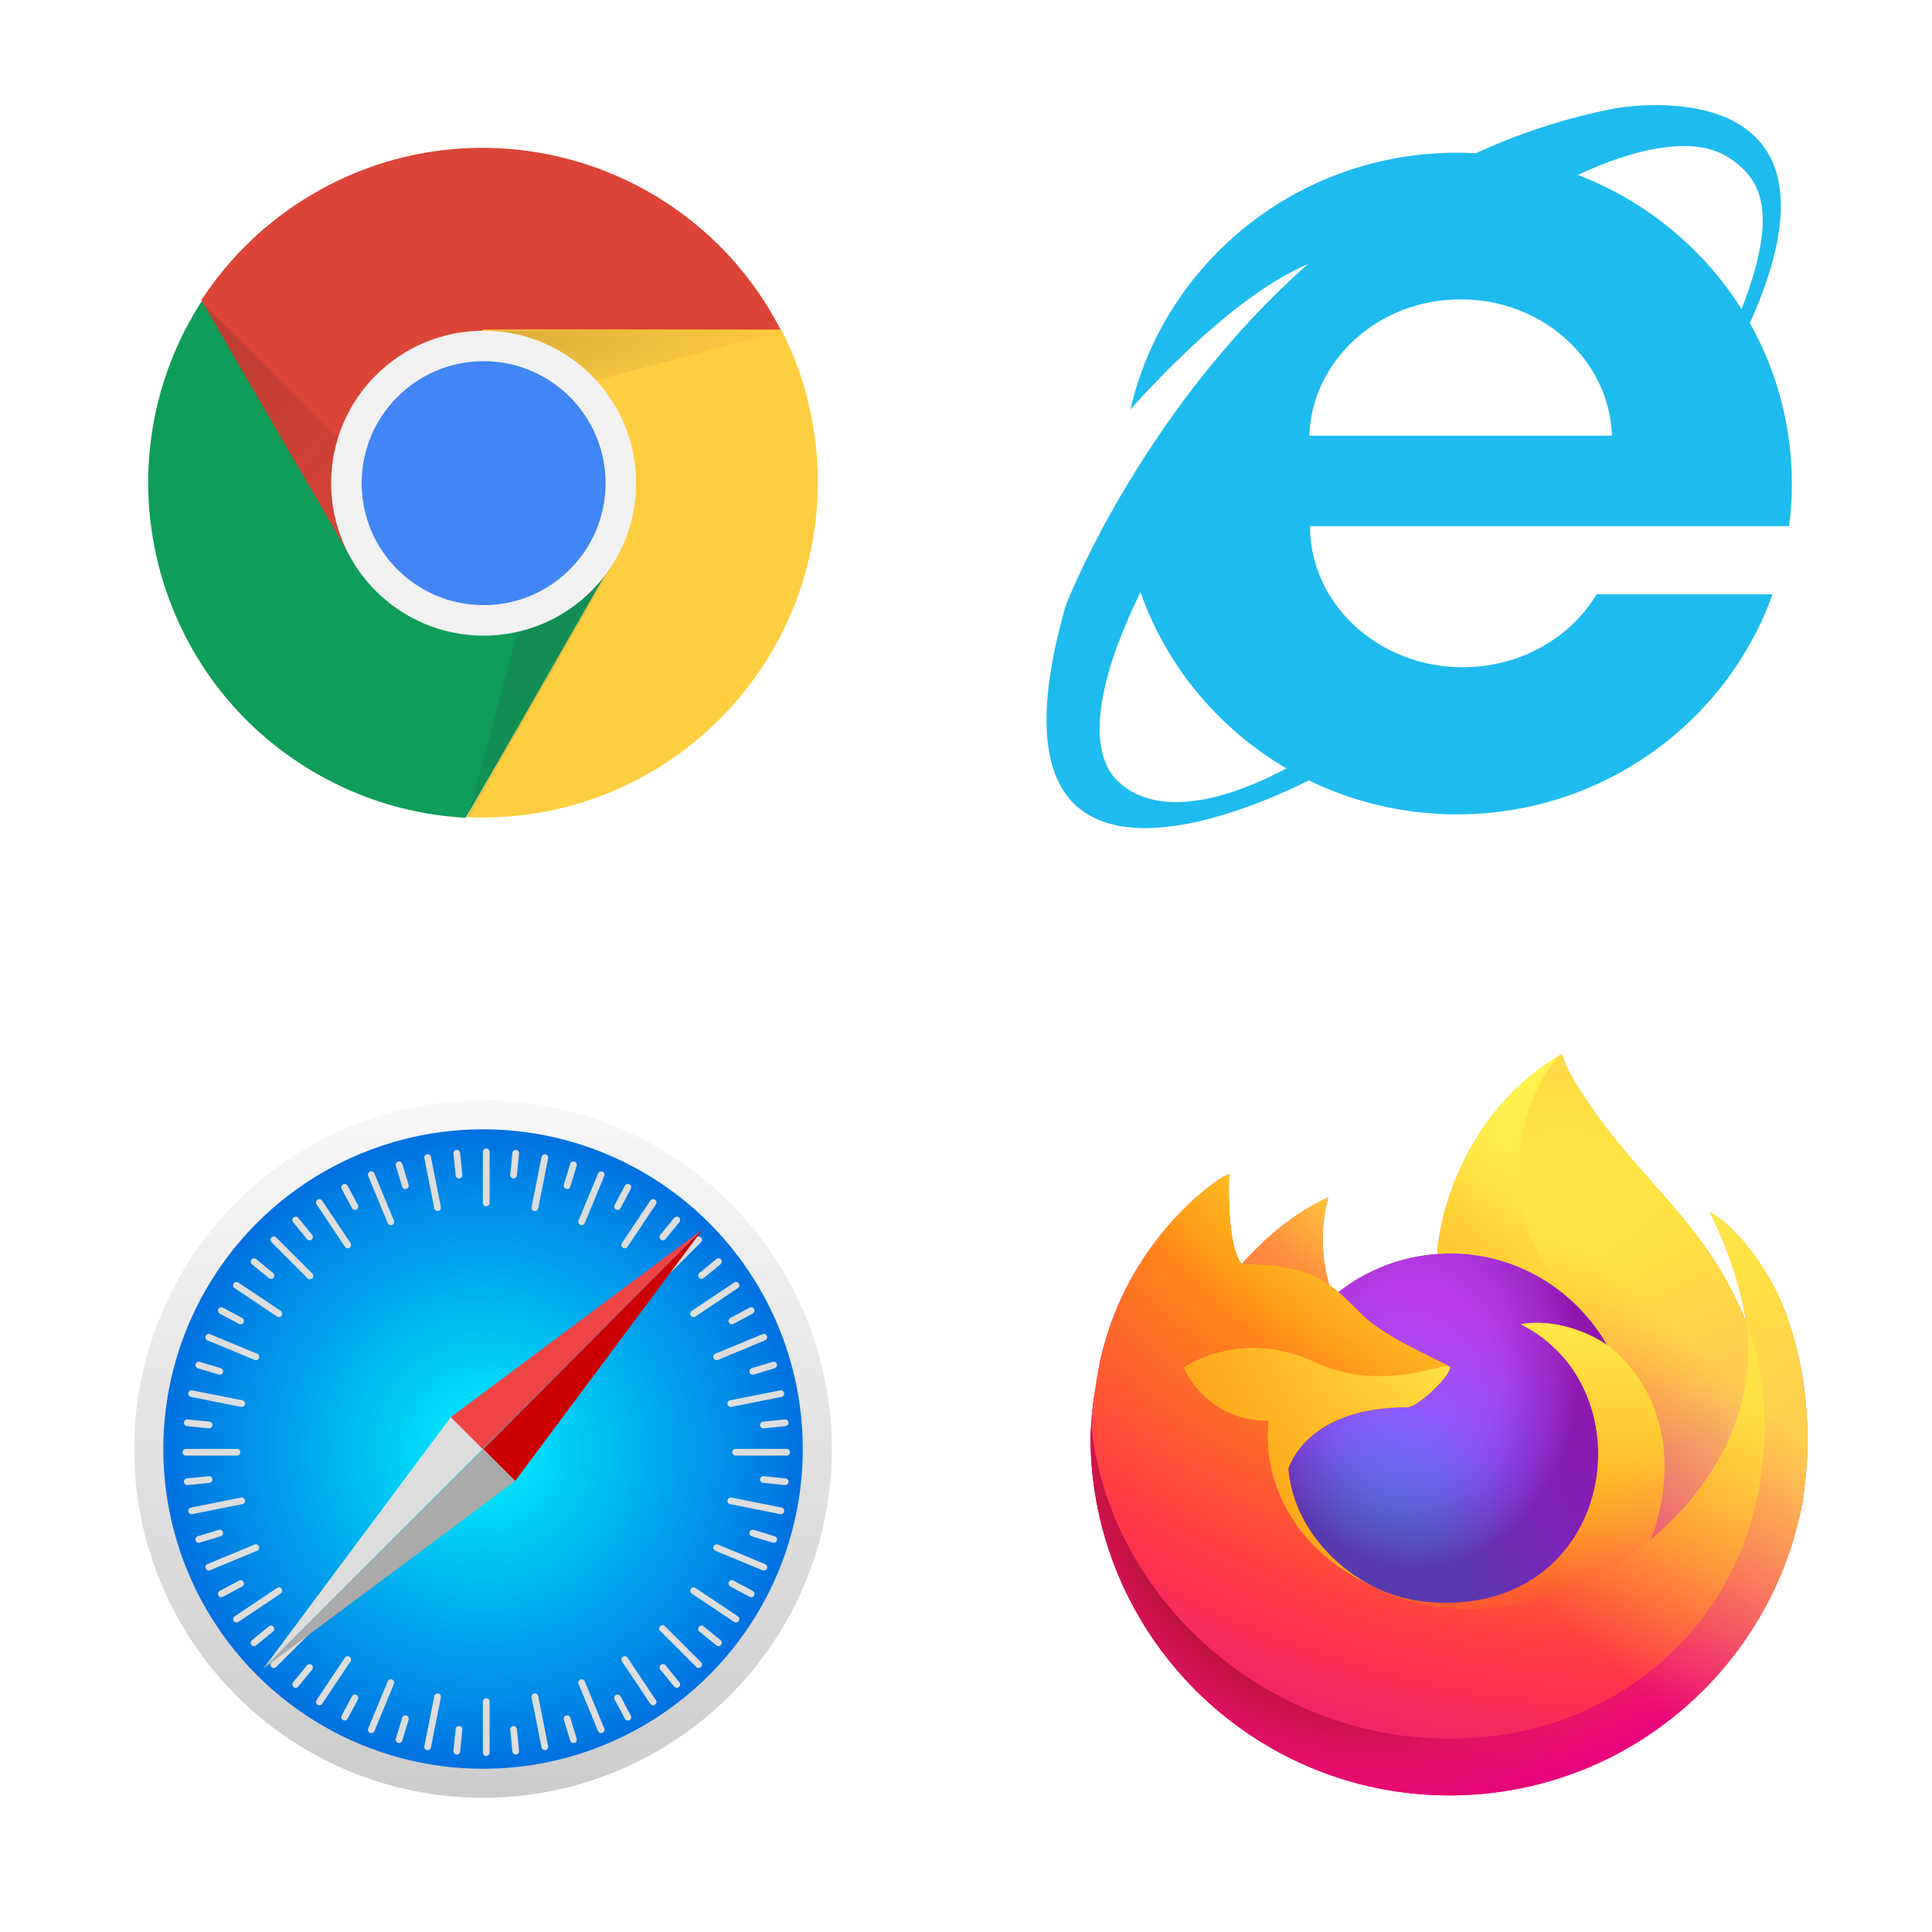 <svg width="48" height="48" viewBox="0 0 48 48" fill="none" xmlns="http://www.w3.org/2000/svg">
<path fill-rule="evenodd" clip-rule="evenodd" d="M43.476 8.028C44.139 9.209 44.518 10.567 44.518 12.013V12.014H44.519C44.519 12.372 44.495 12.726 44.45 13.072H32.547C32.547 15.008 34.247 16.577 36.344 16.577C37.774 16.577 39.02 15.845 39.667 14.766H44.039C42.894 17.952 39.815 20.233 36.197 20.233C34.875 20.233 33.625 19.928 32.516 19.387C31.485 19.913 24.098 23.443 26.465 15.085C26.481 15.03 26.846 14.092 27.595 12.751C27.738 12.495 27.897 12.223 28.068 11.941L28.075 11.93C28.138 11.825 28.204 11.719 28.271 11.611L28.282 11.593C28.35 11.486 28.419 11.378 28.49 11.268C28.491 11.267 28.491 11.266 28.492 11.265C28.764 10.847 29.064 10.413 29.393 9.969L29.428 9.922C29.452 9.889 29.477 9.856 29.502 9.823C29.54 9.772 29.579 9.721 29.619 9.67L29.619 9.67L29.66 9.616L29.687 9.581C29.725 9.532 29.763 9.482 29.802 9.433C29.853 9.368 29.904 9.304 29.956 9.239C30.01 9.173 30.063 9.106 30.118 9.04C30.169 8.978 30.22 8.917 30.272 8.855C30.33 8.785 30.389 8.715 30.449 8.646C30.5 8.586 30.552 8.526 30.604 8.467C30.667 8.395 30.731 8.323 30.796 8.251C30.848 8.193 30.9 8.136 30.953 8.078C31.021 8.004 31.09 7.93 31.16 7.856L31.186 7.829L31.186 7.829L31.186 7.829C31.229 7.783 31.273 7.737 31.317 7.691C31.392 7.614 31.468 7.537 31.544 7.46L31.586 7.418L31.586 7.418C31.623 7.381 31.659 7.344 31.696 7.308C31.782 7.223 31.871 7.139 31.959 7.054L32.006 7.009C32.034 6.982 32.062 6.955 32.091 6.929C32.225 6.803 32.362 6.679 32.501 6.556C31.628 6.929 30.169 7.861 28.085 10.17C28.932 6.518 32.242 3.794 36.197 3.794C36.355 3.794 36.512 3.799 36.668 3.807C37.728 3.319 38.877 2.934 40.118 2.694C40.444 2.631 46.305 1.704 43.476 8.028ZM43.268 7.679C44.255 5.153 43.68 4.403 42.964 3.925C41.881 3.203 39.974 3.98 39.204 4.347C40.897 4.996 42.321 6.176 43.268 7.679ZM27.734 19.37C27.151 18.779 27.047 17.338 28.335 14.714C28.985 16.56 30.282 18.107 31.959 19.089C31.125 19.542 28.912 20.562 27.734 19.37ZM36.289 7.437C34.253 7.437 32.595 8.943 32.529 10.824H40.05C39.983 8.943 38.326 7.437 36.289 7.437Z" fill="#1EBBEE"/>
<circle cx="12" cy="36" r="8.667" fill="url(#paint0_linear_195_4175)"/>
<ellipse cx="12.001" cy="36.001" rx="7.944" ry="7.944" fill="url(#paint1_radial_195_4175)"/>
<path fill-rule="evenodd" clip-rule="evenodd" d="M12.081 28.534C12.034 28.534 11.997 28.571 11.997 28.617V29.885C11.997 29.931 12.034 29.969 12.081 29.969C12.127 29.969 12.164 29.931 12.164 29.885V28.617C12.164 28.571 12.127 28.534 12.081 28.534ZM12.081 43.627C12.127 43.627 12.164 43.589 12.164 43.543V42.275C12.164 42.229 12.127 42.192 12.081 42.192C12.034 42.192 11.997 42.229 11.997 42.275V43.543C11.997 43.589 12.034 43.627 12.081 43.627ZM12.73 28.645C12.735 28.599 12.776 28.566 12.821 28.57C12.867 28.575 12.901 28.616 12.896 28.662L12.842 29.202C12.837 29.248 12.796 29.282 12.75 29.277C12.705 29.272 12.671 29.232 12.676 29.186L12.73 28.645ZM11.341 43.59C11.386 43.595 11.427 43.561 11.432 43.516L11.486 42.975C11.491 42.929 11.457 42.888 11.412 42.883C11.366 42.879 11.325 42.912 11.32 42.958L11.266 43.499C11.261 43.545 11.295 43.586 11.341 43.59ZM19.543 35.997C19.59 35.997 19.627 36.034 19.627 36.08C19.627 36.126 19.59 36.164 19.543 36.164H18.276C18.229 36.164 18.192 36.126 18.192 36.08C18.192 36.034 18.229 35.997 18.276 35.997H19.543ZM4.534 36.08C4.534 36.126 4.571 36.164 4.618 36.164H5.885C5.932 36.164 5.969 36.126 5.969 36.08C5.969 36.034 5.932 35.997 5.885 35.997H4.618C4.571 35.997 4.534 36.034 4.534 36.08ZM19.516 36.73C19.562 36.734 19.595 36.775 19.59 36.821C19.586 36.867 19.545 36.9 19.499 36.896L18.958 36.841C18.913 36.837 18.879 36.796 18.884 36.75C18.888 36.704 18.929 36.671 18.975 36.676L19.516 36.73ZM4.571 35.34C4.566 35.386 4.599 35.427 4.645 35.432L5.186 35.486C5.232 35.491 5.273 35.457 5.277 35.411C5.282 35.366 5.248 35.325 5.203 35.32L4.662 35.266C4.616 35.261 4.575 35.295 4.571 35.34ZM17.299 30.744C17.331 30.712 17.384 30.712 17.416 30.744C17.449 30.777 17.449 30.829 17.416 30.862L16.52 31.759C16.487 31.791 16.435 31.791 16.402 31.759C16.369 31.726 16.369 31.673 16.402 31.641L17.299 30.744ZM6.744 41.416C6.777 41.449 6.83 41.449 6.862 41.416L7.759 40.52C7.791 40.487 7.791 40.434 7.759 40.402C7.726 40.369 7.674 40.369 7.641 40.402L6.744 41.298C6.712 41.331 6.712 41.384 6.744 41.416ZM17.797 31.281C17.832 31.252 17.885 31.257 17.914 31.293C17.943 31.328 17.938 31.381 17.902 31.41L17.482 31.755C17.447 31.784 17.394 31.779 17.365 31.743C17.336 31.708 17.341 31.655 17.377 31.626L17.797 31.281ZM6.247 40.868C6.276 40.903 6.329 40.908 6.364 40.879L6.784 40.534C6.82 40.505 6.825 40.453 6.796 40.417C6.767 40.382 6.714 40.376 6.679 40.406L6.259 40.75C6.223 40.779 6.218 40.832 6.247 40.868ZM17.416 41.298C17.449 41.331 17.449 41.384 17.416 41.416C17.384 41.449 17.331 41.449 17.299 41.416L16.402 40.52C16.369 40.487 16.369 40.434 16.402 40.402C16.435 40.369 16.487 40.369 16.52 40.402L17.416 41.298ZM6.744 30.744C6.712 30.777 6.712 30.829 6.744 30.862L7.641 31.759C7.674 31.791 7.726 31.791 7.759 31.759C7.791 31.726 7.791 31.673 7.759 31.641L6.862 30.744C6.83 30.712 6.777 30.712 6.744 30.744ZM16.879 41.796C16.909 41.832 16.903 41.884 16.868 41.914C16.832 41.943 16.78 41.938 16.75 41.902L16.406 41.482C16.377 41.446 16.382 41.394 16.417 41.365C16.453 41.336 16.505 41.341 16.535 41.376L16.879 41.796ZM7.293 30.247C7.258 30.276 7.252 30.329 7.282 30.364L7.626 30.784C7.656 30.82 7.708 30.825 7.744 30.796C7.779 30.767 7.784 30.714 7.755 30.678L7.41 30.258C7.381 30.223 7.329 30.218 7.293 30.247ZM14.859 29.154C14.877 29.111 14.926 29.091 14.968 29.108C15.011 29.126 15.031 29.175 15.013 29.217L14.528 30.389C14.511 30.431 14.462 30.451 14.419 30.434C14.377 30.416 14.357 30.367 14.374 30.325L14.859 29.154ZM9.193 43.052C9.235 43.07 9.284 43.05 9.302 43.007L9.787 41.836C9.804 41.793 9.784 41.744 9.742 41.727C9.699 41.709 9.65 41.729 9.633 41.772L9.148 42.943C9.13 42.986 9.15 43.035 9.193 43.052ZM15.525 29.459C15.547 29.419 15.597 29.403 15.638 29.425C15.678 29.447 15.694 29.497 15.672 29.538L15.416 30.017C15.394 30.058 15.344 30.073 15.303 30.051C15.262 30.029 15.247 29.979 15.269 29.939L15.525 29.459ZM8.523 42.736C8.564 42.757 8.614 42.742 8.636 42.701L8.892 42.222C8.914 42.181 8.899 42.131 8.858 42.109C8.817 42.087 8.767 42.103 8.745 42.143L8.489 42.623C8.467 42.663 8.483 42.714 8.523 42.736ZM19.007 38.859C19.05 38.877 19.07 38.926 19.052 38.968C19.035 39.011 18.986 39.031 18.944 39.013L17.772 38.528C17.73 38.51 17.709 38.462 17.727 38.419C17.744 38.377 17.793 38.356 17.836 38.374L19.007 38.859ZM5.109 33.192C5.091 33.235 5.111 33.284 5.154 33.301L6.325 33.786C6.368 33.804 6.416 33.784 6.434 33.741C6.452 33.699 6.431 33.65 6.389 33.633L5.217 33.147C5.175 33.13 5.126 33.15 5.109 33.192ZM18.701 39.525C18.742 39.547 18.757 39.597 18.736 39.638C18.714 39.678 18.663 39.693 18.623 39.672L18.144 39.416C18.103 39.394 18.088 39.343 18.11 39.303C18.131 39.262 18.182 39.247 18.222 39.269L18.701 39.525ZM5.425 32.523C5.404 32.563 5.419 32.614 5.459 32.636L5.939 32.892C5.979 32.914 6.03 32.898 6.051 32.858C6.073 32.817 6.058 32.767 6.017 32.745L5.538 32.489C5.497 32.467 5.447 32.482 5.425 32.523ZM18.944 33.147C18.986 33.13 19.035 33.15 19.052 33.192C19.07 33.235 19.05 33.284 19.007 33.301L17.836 33.786C17.793 33.804 17.744 33.784 17.727 33.741C17.709 33.699 17.73 33.65 17.772 33.633L18.944 33.147ZM5.109 38.968C5.126 39.011 5.175 39.031 5.217 39.013L6.389 38.528C6.431 38.51 6.452 38.462 6.434 38.419C6.416 38.377 6.368 38.356 6.325 38.374L5.154 38.859C5.111 38.877 5.091 38.926 5.109 38.968ZM19.198 33.834C19.242 33.821 19.288 33.846 19.302 33.89C19.315 33.934 19.29 33.98 19.246 33.994L18.726 34.151C18.682 34.165 18.636 34.14 18.622 34.096C18.609 34.052 18.634 34.005 18.678 33.992L19.198 33.834ZM4.859 38.271C4.872 38.315 4.919 38.34 4.963 38.326L5.483 38.169C5.527 38.155 5.552 38.109 5.539 38.065C5.525 38.021 5.479 37.996 5.435 38.009L4.915 38.167C4.871 38.18 4.846 38.227 4.859 38.271ZM14.968 43.052C14.926 43.07 14.877 43.05 14.859 43.007L14.374 41.836C14.357 41.793 14.377 41.744 14.419 41.727C14.462 41.709 14.511 41.729 14.528 41.772L15.013 42.943C15.031 42.986 15.011 43.035 14.968 43.052ZM9.193 29.108C9.15 29.126 9.13 29.175 9.148 29.217L9.633 30.389C9.65 30.431 9.699 30.451 9.742 30.434C9.784 30.416 9.804 30.367 9.787 30.325L9.302 29.154C9.284 29.111 9.235 29.091 9.193 29.108ZM14.327 43.198C14.34 43.242 14.315 43.288 14.271 43.302C14.227 43.315 14.181 43.29 14.167 43.246L14.009 42.726C13.996 42.682 14.021 42.635 14.065 42.622C14.109 42.609 14.155 42.634 14.169 42.678L14.327 43.198ZM9.89 28.859C9.846 28.872 9.821 28.919 9.834 28.963L9.992 29.483C10.005 29.527 10.052 29.552 10.096 29.538C10.14 29.525 10.165 29.479 10.152 29.434L9.994 28.914C9.98 28.87 9.934 28.846 9.89 28.859ZM13.455 28.744C13.464 28.699 13.508 28.67 13.553 28.679C13.598 28.688 13.627 28.732 13.618 28.777L13.371 30.021C13.362 30.066 13.318 30.095 13.273 30.086C13.228 30.077 13.198 30.033 13.207 29.988L13.455 28.744ZM10.608 43.481C10.653 43.49 10.697 43.461 10.706 43.416L10.954 42.172C10.963 42.127 10.933 42.083 10.888 42.075C10.843 42.066 10.799 42.095 10.79 42.14L10.543 43.383C10.534 43.429 10.563 43.473 10.608 43.481ZM14.167 28.914C14.181 28.87 14.227 28.846 14.271 28.859C14.315 28.872 14.34 28.919 14.327 28.963L14.169 29.483C14.155 29.527 14.109 29.552 14.065 29.538C14.021 29.525 13.996 29.479 14.009 29.434L14.167 28.914ZM9.89 43.302C9.934 43.315 9.98 43.29 9.994 43.246L10.152 42.726C10.165 42.682 10.14 42.635 10.096 42.622C10.052 42.609 10.005 42.634 9.992 42.678L9.834 43.198C9.821 43.242 9.846 43.288 9.89 43.302ZM19.416 37.454C19.461 37.463 19.491 37.507 19.482 37.552C19.473 37.598 19.429 37.627 19.384 37.618L18.14 37.37C18.095 37.362 18.066 37.318 18.075 37.273C18.084 37.227 18.128 37.198 18.173 37.207L19.416 37.454ZM4.679 34.608C4.67 34.653 4.7 34.697 4.745 34.706L5.988 34.953C6.033 34.962 6.077 34.933 6.086 34.888C6.095 34.843 6.066 34.799 6.021 34.79L4.777 34.543C4.732 34.534 4.688 34.563 4.679 34.608ZM19.246 38.167C19.29 38.18 19.315 38.227 19.302 38.271C19.288 38.315 19.242 38.34 19.198 38.326L18.678 38.169C18.634 38.155 18.609 38.109 18.622 38.065C18.636 38.021 18.682 37.996 18.726 38.009L19.246 38.167ZM4.859 33.89C4.846 33.934 4.871 33.98 4.915 33.994L5.435 34.151C5.479 34.165 5.525 34.14 5.539 34.096C5.552 34.052 5.527 34.005 5.483 33.992L4.963 33.834C4.919 33.821 4.872 33.846 4.859 33.89ZM18.239 31.865C18.278 31.839 18.329 31.849 18.355 31.888C18.381 31.926 18.37 31.978 18.332 32.003L17.278 32.708C17.239 32.733 17.188 32.723 17.162 32.685C17.137 32.647 17.147 32.595 17.185 32.569L18.239 31.865ZM5.806 40.273C5.832 40.311 5.883 40.321 5.922 40.296L6.976 39.591C7.014 39.566 7.024 39.514 6.999 39.476C6.973 39.437 6.922 39.427 6.883 39.453L5.829 40.157C5.791 40.183 5.78 40.234 5.806 40.273ZM18.623 32.489C18.663 32.467 18.714 32.482 18.736 32.523C18.757 32.563 18.742 32.614 18.701 32.636L18.222 32.892C18.182 32.914 18.131 32.898 18.11 32.858C18.088 32.817 18.103 32.767 18.144 32.745L18.623 32.489ZM5.425 39.638C5.447 39.678 5.497 39.693 5.538 39.672L6.017 39.416C6.058 39.394 6.073 39.343 6.051 39.303C6.03 39.262 5.979 39.247 5.939 39.269L5.459 39.525C5.419 39.547 5.404 39.597 5.425 39.638ZM16.296 42.239C16.322 42.277 16.311 42.329 16.273 42.355C16.235 42.38 16.183 42.37 16.157 42.332L15.453 41.278C15.427 41.239 15.438 41.187 15.476 41.162C15.514 41.136 15.566 41.147 15.591 41.185L16.296 42.239ZM7.888 29.806C7.85 29.831 7.839 29.883 7.865 29.921L8.569 30.976C8.595 31.014 8.647 31.024 8.685 30.999C8.723 30.973 8.734 30.921 8.708 30.883L8.004 29.829C7.978 29.79 7.926 29.78 7.888 29.806ZM15.672 42.623C15.694 42.663 15.678 42.714 15.638 42.736C15.597 42.757 15.547 42.742 15.525 42.701L15.269 42.222C15.247 42.181 15.262 42.131 15.303 42.109C15.344 42.087 15.394 42.103 15.416 42.143L15.672 42.623ZM8.523 29.425C8.483 29.447 8.467 29.497 8.489 29.538L8.745 30.017C8.767 30.058 8.817 30.073 8.858 30.051C8.899 30.029 8.914 29.979 8.892 29.939L8.636 29.459C8.614 29.419 8.564 29.403 8.523 29.425ZM16.157 29.829C16.183 29.79 16.235 29.78 16.273 29.806C16.311 29.831 16.322 29.883 16.296 29.921L15.591 30.976C15.566 31.014 15.514 31.024 15.476 30.999C15.438 30.973 15.427 30.921 15.453 30.883L16.157 29.829ZM7.888 42.355C7.926 42.38 7.978 42.37 8.004 42.332L8.708 41.278C8.734 41.239 8.723 41.187 8.685 41.162C8.647 41.136 8.595 41.147 8.569 41.185L7.865 42.239C7.839 42.277 7.85 42.329 7.888 42.355ZM16.75 30.258C16.78 30.223 16.832 30.218 16.868 30.247C16.903 30.276 16.909 30.329 16.879 30.364L16.535 30.784C16.505 30.82 16.453 30.825 16.417 30.796C16.382 30.767 16.377 30.714 16.406 30.678L16.75 30.258ZM7.293 41.914C7.329 41.943 7.381 41.938 7.41 41.902L7.755 41.482C7.784 41.446 7.779 41.394 7.744 41.365C7.708 41.336 7.656 41.341 7.626 41.376L7.282 41.796C7.252 41.832 7.258 41.884 7.293 41.914ZM18.332 40.157C18.37 40.183 18.381 40.234 18.355 40.273C18.329 40.311 18.278 40.321 18.239 40.296L17.185 39.591C17.147 39.566 17.137 39.514 17.162 39.476C17.188 39.437 17.239 39.427 17.278 39.453L18.332 40.157ZM5.806 31.888C5.78 31.926 5.791 31.978 5.829 32.003L6.883 32.708C6.922 32.733 6.973 32.723 6.999 32.685C7.024 32.647 7.014 32.595 6.976 32.569L5.922 31.865C5.883 31.839 5.832 31.849 5.806 31.888ZM17.902 40.75C17.938 40.779 17.943 40.832 17.914 40.868C17.885 40.903 17.832 40.908 17.797 40.879L17.377 40.534C17.341 40.505 17.336 40.453 17.365 40.417C17.394 40.382 17.447 40.376 17.482 40.406L17.902 40.75ZM6.247 31.293C6.218 31.328 6.223 31.381 6.259 31.41L6.679 31.755C6.714 31.784 6.767 31.779 6.796 31.743C6.825 31.708 6.82 31.655 6.784 31.626L6.364 31.281C6.329 31.252 6.276 31.257 6.247 31.293ZM19.384 34.543C19.429 34.534 19.473 34.563 19.482 34.608C19.491 34.653 19.461 34.697 19.416 34.706L18.173 34.953C18.128 34.962 18.084 34.933 18.075 34.888C18.066 34.843 18.095 34.799 18.14 34.79L19.384 34.543ZM4.679 37.552C4.688 37.598 4.732 37.627 4.777 37.618L6.021 37.37C6.066 37.362 6.095 37.318 6.086 37.273C6.077 37.227 6.033 37.198 5.988 37.207L4.745 37.454C4.7 37.463 4.67 37.507 4.679 37.552ZM19.499 35.266C19.545 35.261 19.586 35.295 19.59 35.34C19.595 35.386 19.562 35.427 19.516 35.432L18.975 35.486C18.929 35.491 18.888 35.457 18.884 35.411C18.879 35.366 18.913 35.325 18.958 35.32L19.499 35.266ZM4.571 36.821C4.575 36.867 4.616 36.9 4.662 36.896L5.203 36.841C5.248 36.837 5.282 36.796 5.277 36.75C5.273 36.704 5.232 36.671 5.186 36.676L4.645 36.73C4.599 36.734 4.566 36.775 4.571 36.821ZM13.618 43.383C13.627 43.429 13.598 43.473 13.553 43.481C13.508 43.49 13.464 43.461 13.455 43.416L13.207 42.172C13.198 42.127 13.228 42.083 13.273 42.075C13.318 42.066 13.362 42.095 13.371 42.14L13.618 43.383ZM10.608 28.679C10.563 28.688 10.534 28.732 10.543 28.777L10.79 30.021C10.799 30.066 10.843 30.095 10.888 30.086C10.933 30.077 10.963 30.033 10.954 29.988L10.706 28.744C10.697 28.699 10.653 28.67 10.608 28.679ZM12.896 43.499C12.901 43.545 12.867 43.586 12.821 43.59C12.776 43.595 12.735 43.561 12.73 43.516L12.676 42.975C12.671 42.929 12.705 42.888 12.75 42.883C12.796 42.879 12.837 42.912 12.842 42.958L12.896 43.499ZM11.341 28.57C11.295 28.575 11.261 28.616 11.266 28.662L11.32 29.202C11.325 29.248 11.366 29.282 11.412 29.277C11.457 29.272 11.491 29.232 11.486 29.186L11.432 28.645C11.427 28.599 11.386 28.566 11.341 28.57Z" fill="#DDDDDD"/>
<path d="M6.543 41.457L11.207 35.197L12 35.991L6.543 41.457Z" fill="#DDDDDD"/>
<path d="M11.198 35.208L17.457 30.543L11.991 36L11.198 35.208Z" fill="#EE4444"/>
<path d="M17.457 30.543L12.792 36.803L12 36.009L17.457 30.543Z" fill="#CC0000"/>
<path d="M6.543 41.457L12.802 36.792L12.009 36L6.543 41.457Z" fill="#AAAAAA"/>
<path d="M44.265 32.373C43.877 31.441 43.092 30.434 42.476 30.116C42.977 31.1 43.268 32.086 43.379 32.823C43.379 32.824 43.379 32.828 43.38 32.838C42.372 30.324 40.662 29.311 39.266 27.104C39.195 26.992 39.125 26.88 39.056 26.762C39.021 26.702 38.988 26.64 38.958 26.578C38.9 26.466 38.855 26.347 38.824 26.225C38.824 26.219 38.822 26.214 38.819 26.209C38.815 26.205 38.81 26.202 38.804 26.201C38.798 26.2 38.793 26.2 38.787 26.201C38.786 26.202 38.784 26.203 38.783 26.203C38.781 26.204 38.778 26.206 38.776 26.207C38.777 26.206 38.779 26.203 38.78 26.202C36.54 27.514 35.78 29.941 35.71 31.156C34.815 31.217 33.96 31.547 33.255 32.102C33.181 32.039 33.104 31.981 33.024 31.927C32.821 31.216 32.812 30.463 32.999 29.748C32.083 30.165 31.37 30.824 30.852 31.406H30.848C30.495 30.959 30.52 29.481 30.54 29.173C30.536 29.154 30.276 29.308 30.242 29.331C29.93 29.554 29.639 29.803 29.371 30.078C29.066 30.387 28.787 30.721 28.538 31.076C28.538 31.077 28.538 31.077 28.537 31.078C28.537 31.077 28.538 31.077 28.538 31.076C27.964 31.889 27.558 32.807 27.341 33.778C27.337 33.797 27.333 33.817 27.329 33.837C27.312 33.915 27.252 34.308 27.241 34.394C27.241 34.4 27.24 34.406 27.239 34.413C27.161 34.819 27.113 35.23 27.095 35.643C27.095 35.659 27.094 35.674 27.094 35.689C27.094 40.614 31.087 44.606 36.012 44.606C40.423 44.606 44.086 41.404 44.803 37.198C44.818 37.084 44.83 36.969 44.843 36.854C45.02 35.325 44.824 33.717 44.265 32.373ZM33.986 39.353C34.027 39.373 34.067 39.395 34.109 39.414C34.111 39.415 34.114 39.417 34.115 39.418C34.072 39.397 34.029 39.375 33.986 39.353V39.353ZM43.381 32.84L43.38 32.831C43.38 32.834 43.381 32.838 43.382 32.841L43.381 32.84Z" fill="url(#paint2_linear_195_4175)"/>
<path d="M44.265 32.373C43.877 31.441 43.092 30.434 42.476 30.116C42.977 31.1 43.268 32.087 43.379 32.823C43.379 32.821 43.379 32.825 43.38 32.831C43.38 32.834 43.381 32.838 43.382 32.841C44.223 35.122 43.764 37.442 43.104 38.859C42.082 41.052 39.608 43.3 35.735 43.19C31.551 43.072 27.864 39.967 27.176 35.901C27.051 35.26 27.176 34.934 27.239 34.413C27.163 34.815 27.133 34.931 27.095 35.644C27.095 35.659 27.094 35.674 27.094 35.689C27.094 40.614 31.087 44.606 36.012 44.606C40.423 44.606 44.086 41.404 44.803 37.198C44.818 37.084 44.83 36.969 44.843 36.854C45.02 35.325 44.824 33.717 44.265 32.373Z" fill="url(#paint3_radial_195_4175)"/>
<path d="M44.265 32.373C43.877 31.441 43.092 30.434 42.476 30.116C42.977 31.1 43.268 32.087 43.379 32.823C43.379 32.821 43.379 32.825 43.38 32.831C43.38 32.834 43.381 32.838 43.382 32.841C44.223 35.122 43.764 37.442 43.104 38.859C42.082 41.052 39.608 43.3 35.735 43.19C31.551 43.072 27.864 39.967 27.176 35.901C27.051 35.26 27.176 34.934 27.239 34.413C27.163 34.815 27.133 34.931 27.095 35.644C27.095 35.659 27.094 35.674 27.094 35.689C27.094 40.614 31.087 44.606 36.012 44.606C40.423 44.606 44.086 41.404 44.803 37.198C44.818 37.084 44.83 36.969 44.843 36.854C45.02 35.325 44.824 33.717 44.265 32.373Z" fill="url(#paint4_radial_195_4175)"/>
<path d="M39.931 33.422C39.95 33.435 39.968 33.449 39.986 33.462C39.763 33.065 39.484 32.701 39.158 32.382C36.386 29.61 38.431 26.372 38.776 26.207C38.777 26.206 38.779 26.203 38.78 26.202C36.54 27.514 35.78 29.941 35.71 31.156C35.814 31.148 35.917 31.14 36.023 31.14C37.695 31.14 39.151 32.059 39.931 33.422V33.422Z" fill="url(#paint5_radial_195_4175)"/>
<path d="M36.028 33.975C36.014 34.197 35.23 34.962 34.956 34.962C32.42 34.962 32.008 36.496 32.008 36.496C32.121 37.787 33.02 38.851 34.109 39.414C34.159 39.44 34.209 39.463 34.259 39.486C34.346 39.524 34.433 39.56 34.521 39.593C34.895 39.725 35.286 39.801 35.682 39.817C40.127 40.025 40.988 34.503 37.78 32.899C38.602 32.756 39.454 33.087 39.931 33.421C39.151 32.059 37.695 31.14 36.023 31.14C35.917 31.14 35.814 31.148 35.71 31.156C34.815 31.217 33.96 31.547 33.255 32.101C33.391 32.217 33.545 32.37 33.868 32.689C34.473 33.285 36.025 33.902 36.028 33.975V33.975Z" fill="url(#paint6_radial_195_4175)"/>
<path d="M36.028 33.975C36.014 34.197 35.23 34.962 34.956 34.962C32.42 34.962 32.008 36.496 32.008 36.496C32.121 37.787 33.02 38.851 34.109 39.414C34.159 39.44 34.209 39.463 34.259 39.486C34.346 39.524 34.433 39.56 34.521 39.593C34.895 39.725 35.286 39.801 35.682 39.817C40.127 40.025 40.988 34.503 37.78 32.899C38.602 32.756 39.454 33.087 39.931 33.421C39.151 32.059 37.695 31.14 36.023 31.14C35.917 31.14 35.814 31.148 35.71 31.156C34.815 31.217 33.96 31.547 33.255 32.101C33.391 32.217 33.545 32.37 33.868 32.689C34.473 33.285 36.025 33.902 36.028 33.975V33.975Z" fill="url(#paint7_radial_195_4175)"/>
<path d="M32.84 31.805C32.902 31.845 32.963 31.886 33.024 31.927C32.821 31.216 32.812 30.463 32.999 29.748C32.083 30.165 31.371 30.824 30.852 31.407C30.895 31.405 32.189 31.382 32.84 31.805V31.805Z" fill="url(#paint8_radial_195_4175)"/>
<path d="M27.176 35.901C27.864 39.967 31.55 43.072 35.735 43.19C39.608 43.3 42.082 41.052 43.104 38.859C43.764 37.441 44.223 35.122 43.381 32.841L43.381 32.84L43.38 32.831C43.379 32.825 43.378 32.821 43.378 32.823C43.378 32.824 43.379 32.828 43.38 32.838C43.697 34.903 42.646 36.904 41.003 38.257L40.998 38.269C37.798 40.875 34.735 39.841 34.115 39.418C34.072 39.397 34.028 39.375 33.985 39.353C32.119 38.462 31.349 36.762 31.514 35.304C29.938 35.304 29.401 33.975 29.401 33.975C29.401 33.975 30.816 32.966 32.68 33.843C34.407 34.656 36.028 33.975 36.028 33.975C36.025 33.902 34.473 33.285 33.868 32.689C33.544 32.37 33.391 32.217 33.255 32.101C33.181 32.039 33.104 31.981 33.024 31.927C32.963 31.886 32.901 31.845 32.839 31.805C32.189 31.382 30.895 31.405 30.852 31.406H30.848C30.494 30.958 30.52 29.481 30.54 29.173C30.535 29.154 30.276 29.308 30.242 29.331C29.93 29.553 29.638 29.803 29.37 30.077C29.065 30.387 28.787 30.721 28.538 31.076C28.538 31.077 28.537 31.077 28.537 31.078C28.537 31.077 28.537 31.077 28.538 31.076C27.964 31.889 27.557 32.807 27.341 33.778C27.337 33.797 27.02 35.182 27.176 35.901V35.901Z" fill="url(#paint9_radial_195_4175)"/>
<path d="M39.158 32.382C39.483 32.701 39.762 33.065 39.986 33.462C40.035 33.499 40.081 33.536 40.12 33.572C42.142 35.435 41.082 38.069 41.003 38.257C42.646 36.904 43.697 34.903 43.38 32.837C42.372 30.324 40.662 29.311 39.265 27.104C39.195 26.992 39.124 26.88 39.055 26.762C39.02 26.702 38.987 26.64 38.957 26.578C38.899 26.466 38.854 26.347 38.824 26.225C38.824 26.219 38.822 26.214 38.818 26.209C38.815 26.205 38.809 26.202 38.804 26.201C38.798 26.2 38.792 26.2 38.787 26.201C38.786 26.202 38.784 26.203 38.782 26.203C38.78 26.204 38.778 26.206 38.776 26.207C38.431 26.372 36.386 29.61 39.158 32.382V32.382Z" fill="url(#paint10_radial_195_4175)"/>
<path d="M40.12 33.572C40.081 33.536 40.035 33.499 39.986 33.462C39.968 33.449 39.95 33.435 39.931 33.421C39.455 33.087 38.602 32.757 37.78 32.899C40.988 34.503 40.127 40.025 35.682 39.817C35.286 39.801 34.895 39.725 34.522 39.593C34.433 39.56 34.346 39.524 34.26 39.486C34.209 39.463 34.159 39.44 34.109 39.414C34.111 39.415 34.114 39.417 34.115 39.418C34.736 39.841 37.798 40.875 40.999 38.269L41.004 38.257C41.083 38.07 42.142 35.435 40.12 33.572V33.572Z" fill="url(#paint11_radial_195_4175)"/>
<path d="M32.009 36.496C32.009 36.496 32.42 34.962 34.956 34.962C35.23 34.962 36.014 34.197 36.029 33.975C36.043 33.753 34.407 34.656 32.68 33.844C30.816 32.966 29.401 33.975 29.401 33.975C29.401 33.975 29.939 35.304 31.514 35.304C31.349 36.762 32.12 38.462 33.986 39.353C34.027 39.373 34.066 39.395 34.109 39.414C33.02 38.851 32.121 37.788 32.009 36.496V36.496Z" fill="url(#paint12_radial_195_4175)"/>
<path d="M44.265 32.373C43.877 31.441 43.092 30.434 42.475 30.116C42.977 31.1 43.268 32.086 43.379 32.823C43.379 32.824 43.379 32.828 43.38 32.838C42.372 30.324 40.662 29.311 39.266 27.104C39.195 26.992 39.124 26.88 39.056 26.762C39.02 26.702 38.988 26.64 38.957 26.578C38.899 26.466 38.855 26.347 38.824 26.225C38.824 26.219 38.822 26.214 38.819 26.209C38.815 26.205 38.809 26.202 38.804 26.201C38.798 26.2 38.792 26.2 38.787 26.201C38.786 26.202 38.784 26.203 38.783 26.203C38.781 26.204 38.778 26.206 38.776 26.207C38.777 26.206 38.779 26.203 38.78 26.202C36.539 27.514 35.779 29.941 35.71 31.156C35.813 31.148 35.917 31.14 36.023 31.14C37.695 31.14 39.151 32.059 39.931 33.421C39.454 33.087 38.602 32.757 37.78 32.899C40.988 34.503 40.127 40.025 35.682 39.817C35.286 39.801 34.895 39.725 34.521 39.593C34.433 39.56 34.346 39.524 34.259 39.486C34.209 39.463 34.159 39.44 34.109 39.414C34.111 39.415 34.113 39.417 34.115 39.418C34.072 39.397 34.028 39.375 33.985 39.353C34.027 39.373 34.066 39.395 34.109 39.414C33.02 38.851 32.12 37.787 32.008 36.496C32.008 36.496 32.42 34.962 34.956 34.962C35.23 34.962 36.014 34.197 36.028 33.975C36.025 33.902 34.473 33.285 33.868 32.689C33.544 32.37 33.391 32.217 33.255 32.101C33.181 32.039 33.104 31.981 33.024 31.927C32.821 31.216 32.812 30.463 32.999 29.747C32.083 30.165 31.37 30.824 30.852 31.406H30.848C30.494 30.959 30.519 29.481 30.54 29.173C30.535 29.154 30.276 29.308 30.242 29.331C29.93 29.553 29.638 29.803 29.37 30.078C29.065 30.387 28.787 30.721 28.538 31.076C28.538 31.077 28.537 31.077 28.537 31.078C28.537 31.077 28.538 31.077 28.538 31.076C27.964 31.889 27.558 32.807 27.341 33.778C27.337 33.797 27.333 33.817 27.329 33.837C27.312 33.915 27.237 34.314 27.226 34.399C27.225 34.406 27.227 34.393 27.226 34.399C27.157 34.811 27.113 35.227 27.095 35.644C27.095 35.659 27.094 35.674 27.094 35.689C27.094 40.614 31.087 44.606 36.012 44.606C40.423 44.606 44.086 41.404 44.803 37.198C44.818 37.084 44.83 36.969 44.843 36.854C45.02 35.325 44.823 33.717 44.265 32.373ZM43.38 32.831C43.38 32.834 43.381 32.838 43.381 32.841L43.381 32.84L43.38 32.831V32.831Z" fill="url(#paint13_linear_195_4175)"/>
<path d="M8.704 13.896L11.994 8.219L19.401 8.202C19.341 8.086 19.278 7.97 19.212 7.855C16.919 3.865 11.825 2.489 7.834 4.783C6.652 5.463 5.699 6.389 5.003 7.459L8.704 13.896Z" fill="#DB4437"/>
<path d="M15.293 13.895L8.732 13.884L5.014 7.478C4.943 7.588 4.874 7.7 4.807 7.815C2.499 11.796 3.855 16.895 7.836 19.204C9.016 19.888 10.294 20.251 11.569 20.318L15.293 13.895Z" fill="#0F9D58"/>
<path d="M11.985 8.188L15.266 13.87L11.59 20.3C11.721 20.306 11.852 20.31 11.985 20.31C16.587 20.31 20.318 16.579 20.318 11.976C20.318 10.612 19.991 9.325 19.41 8.188L11.985 8.188Z" fill="#FFCD40"/>
<path d="M12.015 8.216V10.2L19.439 8.216H12.015Z" fill="url(#paint14_radial_195_4175)"/>
<path d="M5.005 7.501L10.426 12.922L8.735 13.898L5.005 7.501Z" fill="url(#paint15_radial_195_4175)"/>
<path d="M11.62 20.327L13.605 12.922L15.296 13.898L11.62 20.327Z" fill="url(#paint16_radial_195_4175)"/>
<circle cx="12.015" cy="12.004" r="3.788" fill="#F1F1F1"/>
<ellipse cx="12.015" cy="12.004" rx="3.03" ry="3.03" fill="#4285F4"/>
<defs>
<linearGradient id="paint0_linear_195_4175" x1="3.338" y1="27.338" x2="3.338" y2="44.672" gradientUnits="userSpaceOnUse">
<stop stop-color="#F8F8F8"/>
<stop offset="1" stop-color="#CCCCCC"/>
</linearGradient>
<radialGradient id="paint1_radial_195_4175" cx="0" cy="0" r="1" gradientUnits="userSpaceOnUse" gradientTransform="translate(12.002 36.005) scale(7.944)">
<stop stop-color="#00F0FF"/>
<stop offset="1" stop-color="#0070E0"/>
</radialGradient>
<linearGradient id="paint2_linear_195_4175" x1="42.635" y1="29.053" x2="28.315" y2="42.867" gradientUnits="userSpaceOnUse">
<stop offset="0.05" stop-color="#FFF44F"/>
<stop offset="0.37" stop-color="#FF980E"/>
<stop offset="0.53" stop-color="#FF3647"/>
<stop offset="0.7" stop-color="#E31587"/>
</linearGradient>
<radialGradient id="paint3_radial_195_4175" cx="0" cy="0" r="1" gradientUnits="userSpaceOnUse" gradientTransform="translate(39.436 28.252) scale(18.24 18.547)">
<stop offset="0.13" stop-color="#FFBD4F"/>
<stop offset="0.28" stop-color="#FF980E"/>
<stop offset="0.47" stop-color="#FF3750"/>
<stop offset="0.78" stop-color="#EB0878"/>
<stop offset="0.86" stop-color="#E50080"/>
</radialGradient>
<radialGradient id="paint4_radial_195_4175" cx="0" cy="0" r="1" gradientUnits="userSpaceOnUse" gradientTransform="translate(34.147 35.912) scale(18.696 18.547)">
<stop offset="0.3" stop-color="#960E18"/>
<stop offset="0.35" stop-color="#B11927" stop-opacity="0.74"/>
<stop offset="0.43" stop-color="#DB293D" stop-opacity="0.34"/>
<stop offset="0.5" stop-color="#F5334B" stop-opacity="0.09"/>
<stop offset="0.53" stop-color="#FF3750" stop-opacity="0"/>
</radialGradient>
<radialGradient id="paint5_radial_195_4175" cx="0" cy="0" r="1" gradientUnits="userSpaceOnUse" gradientTransform="translate(37.763 25.331) scale(5.987 10.164)">
<stop offset="0.13" stop-color="#FFF44F"/>
<stop offset="0.53" stop-color="#FF980E"/>
</radialGradient>
<radialGradient id="paint6_radial_195_4175" cx="0" cy="0" r="1" gradientUnits="userSpaceOnUse" gradientTransform="translate(33.811 40.7) scale(7.922 8.683)">
<stop offset="0.35" stop-color="#3A8EE6"/>
<stop offset="0.67" stop-color="#9059FF"/>
<stop offset="1" stop-color="#C139E6"/>
</radialGradient>
<radialGradient id="paint7_radial_195_4175" cx="0" cy="0" r="1" gradientUnits="userSpaceOnUse" gradientTransform="translate(35.165 34.005) scale(4.207 5.123)">
<stop offset="0.21" stop-color="#9059FF" stop-opacity="0"/>
<stop offset="0.97" stop-color="#6E008B" stop-opacity="0.6"/>
</radialGradient>
<radialGradient id="paint8_radial_195_4175" cx="0" cy="0" r="1" gradientUnits="userSpaceOnUse" gradientTransform="translate(35.413 27.568) scale(6.298 6.321)">
<stop offset="0.1" stop-color="#FFE226"/>
<stop offset="0.79" stop-color="#FF7139"/>
</radialGradient>
<radialGradient id="paint9_radial_195_4175" cx="0" cy="0" r="1" gradientUnits="userSpaceOnUse" gradientTransform="translate(41.165 23.422) scale(30.069 25.241)">
<stop offset="0.11" stop-color="#FFF44F"/>
<stop offset="0.46" stop-color="#FF980E"/>
<stop offset="0.72" stop-color="#FF3647"/>
<stop offset="0.9" stop-color="#E31587"/>
</radialGradient>
<radialGradient id="paint10_radial_195_4175" cx="0" cy="0" r="1" gradientUnits="userSpaceOnUse" gradientTransform="translate(29.998 31.757) rotate(77.395) scale(9.54 41.268)">
<stop stop-color="#FFF44F"/>
<stop offset="0.3" stop-color="#FF980E"/>
<stop offset="0.57" stop-color="#FF3647"/>
<stop offset="0.74" stop-color="#E31587"/>
</radialGradient>
<radialGradient id="paint11_radial_195_4175" cx="0" cy="0" r="1" gradientUnits="userSpaceOnUse" gradientTransform="translate(35.478 29.842) scale(17.264 16.961)">
<stop offset="0.14" stop-color="#FFF44F"/>
<stop offset="0.48" stop-color="#FF980E"/>
<stop offset="0.66" stop-color="#FF3647"/>
<stop offset="0.9" stop-color="#E31587"/>
</radialGradient>
<radialGradient id="paint12_radial_195_4175" cx="0" cy="0" r="1" gradientUnits="userSpaceOnUse" gradientTransform="translate(39.959 30.834) scale(20.751 18.564)">
<stop offset="0.09" stop-color="#FFF44F"/>
<stop offset="0.63" stop-color="#FF980E"/>
</radialGradient>
<linearGradient id="paint13_linear_195_4175" x1="41.344" y1="28.777" x2="29.893" y2="41.288" gradientUnits="userSpaceOnUse">
<stop offset="0.17" stop-color="#FFF44F" stop-opacity="0.8"/>
<stop offset="0.6" stop-color="#FFF44F" stop-opacity="0"/>
</linearGradient>
<radialGradient id="paint14_radial_195_4175" cx="0" cy="0" r="1" gradientUnits="userSpaceOnUse" gradientTransform="translate(11.654 8.211) scale(7.962 2.128)">
<stop stop-color="#3E2723" stop-opacity="0.2"/>
<stop offset="1" stop-color="#3E2723" stop-opacity="0.01"/>
</radialGradient>
<radialGradient id="paint15_radial_195_4175" cx="0" cy="0" r="1" gradientUnits="userSpaceOnUse" gradientTransform="translate(4.996 7.508) scale(7.391 8.72)">
<stop stop-color="#3E2723" stop-opacity="0.2"/>
<stop offset="1" stop-color="#3E2723" stop-opacity="0.01"/>
</radialGradient>
<radialGradient id="paint16_radial_195_4175" cx="0" cy="0" r="1" gradientUnits="userSpaceOnUse" gradientTransform="translate(12 12.017) scale(8.321 16.762)">
<stop stop-color="#263238" stop-opacity="0.2"/>
<stop offset="1" stop-color="#263238" stop-opacity="0.01"/>
</radialGradient>
</defs>
</svg>

